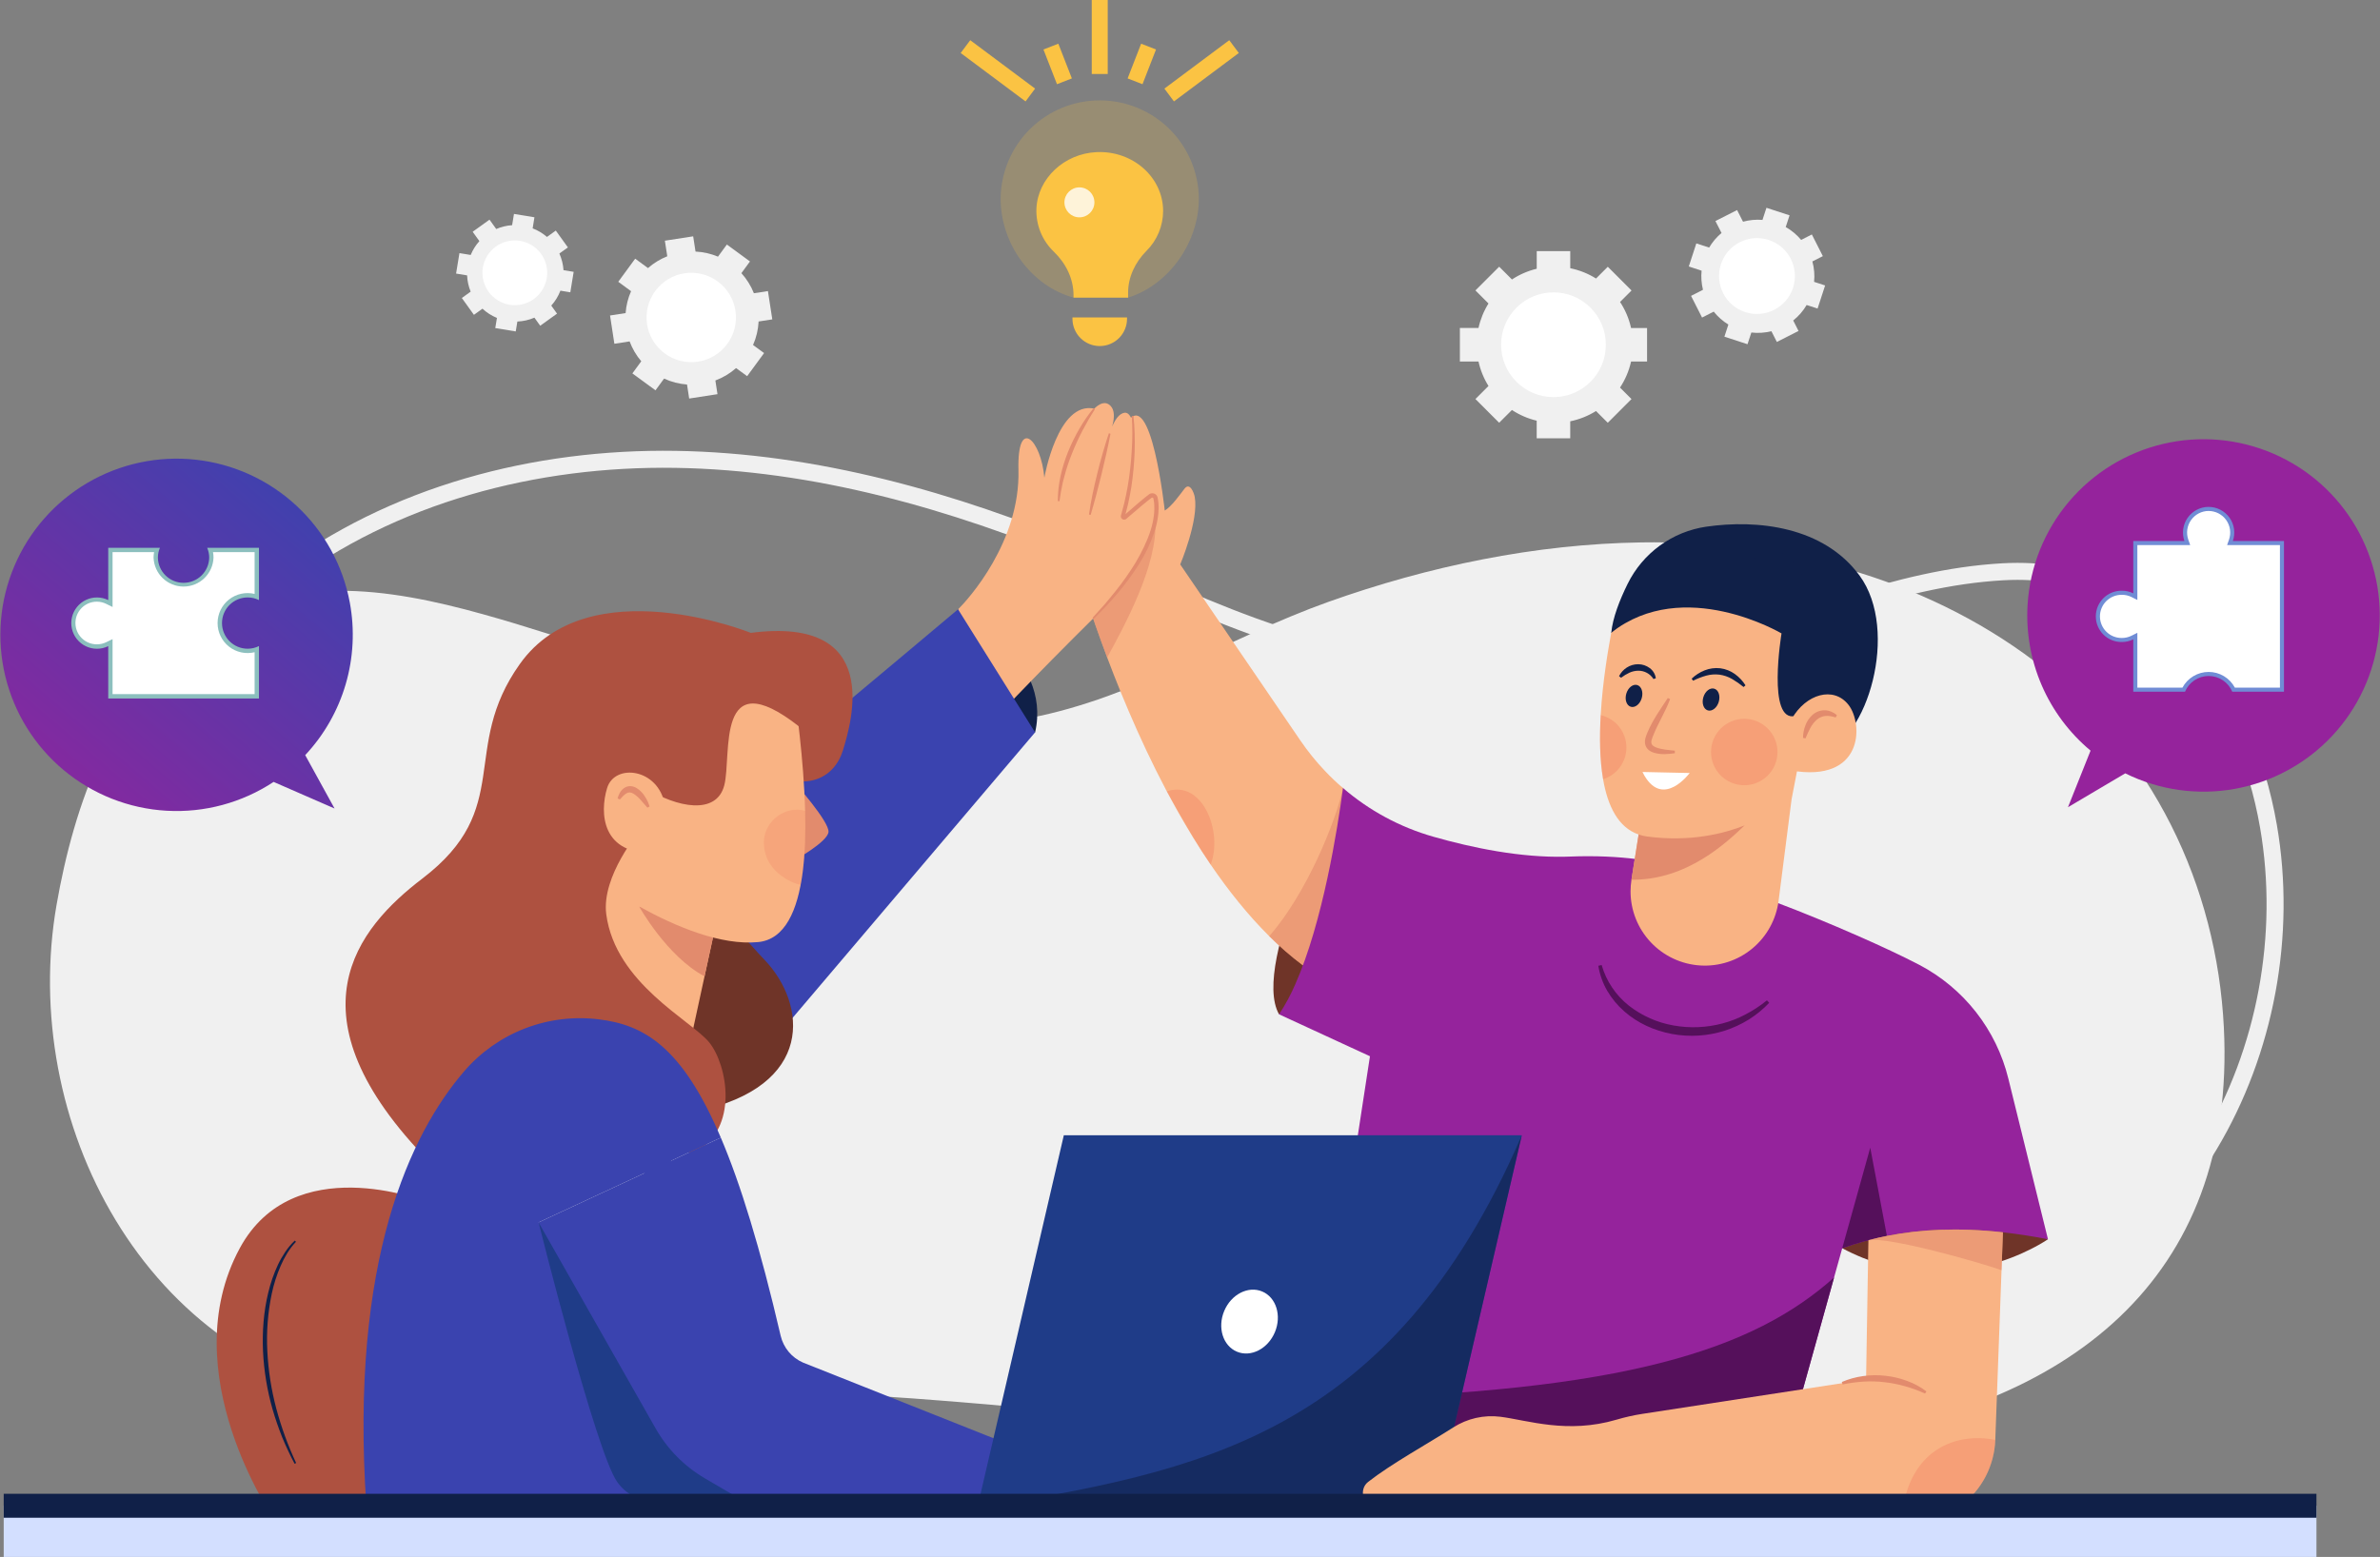 <svg width="596" height="390" viewBox="0 0 596 390" fill="none" xmlns="http://www.w3.org/2000/svg">
<rect x="0" y="0" width="596" height="390" fill="#808080" stroke="none"/>
<g clip-path="url(#clip0_472_664)">
<path d="M22.493 238.054C19.285 302.091 62.037 334.971 123.7 342.784C192.87 351.544 263.901 339.73 332.768 333.717C358.722 331.452 384.747 329.749 410.81 329.899C435.369 330.034 461.954 336.806 486.081 333.058C546.385 323.69 577.471 261.362 568.074 207.003C562.247 173.296 540.362 141.09 501.628 143.225C474.402 144.732 450.288 156.558 424.293 162.963C389.878 171.394 353.793 170.044 320.104 159.065C303.336 153.573 287.344 145.783 271.026 138.96C238.525 125.393 204.157 115.603 169.158 115.066C134.158 114.529 98.393 123.718 70.101 145.253C40.264 167.954 24.287 202.308 22.493 238.054Z" stroke="#F0F0F0" stroke-width="4.26" stroke-miterlimit="10"/>
<path d="M556.899 257.369C560.09 320.626 517.561 353.114 456.221 360.835C387.413 369.488 316.763 357.817 248.245 351.88C222.434 349.643 196.539 347.961 170.613 348.103C146.186 348.235 119.723 354.923 95.734 351.221C35.737 341.962 4.822 280.388 14.16 226.685C18.526 201.598 28.17 173.843 49.852 158.606C71.666 143.284 97.029 147.203 120.934 153.858C164.468 165.974 211.902 188.71 258.029 179.816C284.463 174.726 307.504 159.744 332.61 150.783C357.643 141.851 384.388 136.277 411.001 135.87C445.807 135.328 481.396 144.421 509.541 165.691C539.222 188.12 555.118 222.056 556.899 257.369Z" fill="#F0F0F0"/>
<path d="M512.851 310.423C512.851 310.423 488.875 327.334 461.333 312.68L487.091 298.304L512.851 310.423Z" fill="#6F3428"/>
<path d="M336.323 197.396C336.323 197.396 312.995 241.153 320.292 254.079L346.854 239.318L336.323 197.396Z" fill="#6F3428"/>
<path d="M326.279 241.818C323.305 239.58 320.487 237.14 317.847 234.516C312.532 229.241 307.639 223.12 303.178 216.587C300.183 212.202 297.384 207.622 294.781 202.987C287.283 189.619 281.423 175.782 277.257 164.702C272.906 153.143 270.387 144.569 269.705 142.607C269.666 142.464 269.611 142.326 269.542 142.194L282.161 105.957C288.267 96.19 291.677 127.889 291.677 127.889C293.359 126.902 295.4 124.006 296.603 122.443C297.959 120.662 299.003 123.461 299.186 124.479C300.239 130.307 295.552 141.388 295.552 141.388L325.641 185.491C327.48 188.187 329.534 190.731 331.781 193.098C333.215 194.619 334.73 196.063 336.317 197.424C338.997 208.741 338.725 230.607 326.279 241.818Z" fill="#F9B384"/>
<path opacity="0.6" d="M326.28 241.817C323.305 239.58 320.487 237.14 317.847 234.516C327.292 223.695 334.514 205.723 336.328 197.401C337.76 198.928 334.743 196.042 336.328 197.401C338.997 208.741 338.725 230.607 326.28 241.817Z" fill="#E28B6D"/>
<path d="M512.854 310.428C496.416 307.227 483.46 307.433 472.524 309.604C468.722 310.358 464.98 311.388 461.328 312.686L458.02 324.548L451.488 347.999L447.247 363.235L443.384 377.072L441.214 384.875H324.618L343.065 264.587L320.3 254.082C321.872 251.702 323.23 249.188 324.358 246.569C331.269 230.997 334.981 207.393 336.317 197.399C342.864 203.041 350.556 207.195 358.864 209.574C368.787 212.406 380.747 214.859 391.958 214.6L393.108 214.567C419.008 213.549 430.565 221.438 430.565 221.438C436.417 222.598 451.702 228.469 465.035 234.341C470.918 236.914 476.419 239.497 480.585 241.667C486.119 244.563 490.974 248.603 494.826 253.52C498.679 258.437 501.44 264.118 502.928 270.186L512.854 310.428Z" fill="#95239C"/>
<path d="M472.524 309.604C468.722 310.358 464.98 311.388 461.328 312.686L468.348 287.491L472.524 309.604Z" fill="#55105B"/>
<path opacity="0.3" d="M303.178 216.577C300.183 212.192 297.835 208.23 292.209 198.241C301.038 195.217 306.313 208.23 303.178 216.577Z" fill="#EE6F57"/>
<path d="M459.292 320.007L451.493 348.001L447.252 363.238L342.62 371.213L330.727 350.401C407.224 348.821 439.234 337.916 459.292 320.007Z" fill="#55105B"/>
<path opacity="0.6" d="M277.26 164.691C272.909 153.132 270.39 144.559 269.708 142.596L289.285 130.47C290.041 141.505 281.313 157.242 277.26 164.691Z" fill="#E28B6D"/>
<path d="M401.085 241.733C402.238 245.757 404.623 249.317 407.906 251.913C411.175 254.461 415.02 256.166 419.102 256.878C423.192 257.609 427.393 257.429 431.405 256.349C433.423 255.817 435.371 255.048 437.209 254.058C439.077 253.082 440.841 251.917 442.473 250.582L443.051 251.2C441.533 252.796 439.824 254.198 437.962 255.374C436.071 256.541 434.05 257.481 431.939 258.174C427.665 259.538 423.12 259.825 418.708 259.008C414.324 258.191 410.079 256.308 406.721 253.32C405.037 251.841 403.6 250.101 402.466 248.167C401.357 246.238 400.606 244.123 400.25 241.927L401.085 241.733Z" fill="#55105B"/>
<path d="M448.641 200.264L445.397 225.627C444.798 230.318 442.436 234.605 438.791 237.618C435.146 240.63 430.491 242.142 425.771 241.847C421.052 241.552 416.622 239.471 413.381 236.027C410.14 232.583 408.331 228.035 408.321 223.306C408.324 222.318 408.402 221.332 408.555 220.356L409.141 216.643L411.431 202.178L424.321 201.516L448.641 200.264Z" fill="#F9B384"/>
<path d="M403.494 158.482C403.855 154.741 405.604 150.285 407.596 146.243C409.474 142.438 412.249 139.146 415.682 136.652C419.115 134.158 423.104 132.537 427.303 131.928C440.104 130.08 456.659 131.882 465.671 144.179C475.834 158.044 467.389 185.766 456.493 188.13C445.598 190.494 403.494 158.482 403.494 158.482Z" fill="#102048"/>
<path d="M436.868 206.777C432.517 210.899 422.492 220.547 408.548 220.364L411.423 202.186L424.314 201.524L436.868 206.777Z" fill="#E28B6D"/>
<path d="M455.422 165.017L453.481 175.12L453.002 177.594L451.091 187.527L449.997 193.225L448.641 200.256L442.01 204.239C442.01 204.239 440.199 205.456 436.868 206.769C431.843 208.767 423.382 210.981 412.497 209.548C411.765 209.456 411.045 209.285 410.349 209.039C405.227 207.293 402.601 201.913 401.444 195.182C400.596 190.245 400.533 184.59 400.846 179.131C401.334 170.568 402.757 162.482 403.494 158.469C414.899 148.289 430.466 146.421 442.013 144.164L455.422 165.017Z" fill="#F9B384"/>
<path d="M403.494 158.482C421.659 144.179 446.129 158.667 446.129 158.667C446.129 158.667 442.389 181.19 449.623 179.332C456.857 177.474 464.195 162.414 464.195 162.414L447.638 138.54L411.42 144.772L403.494 158.482Z" fill="#102048"/>
<path d="M448.687 180.07C452.249 173.82 459.173 171.815 462.898 176.556C466.623 181.297 466.765 196.215 448.45 192.993L448.687 180.07Z" fill="#F9B384"/>
<path d="M418.224 175.133C417.046 178.319 415.222 181.157 414.033 184.145C413.896 184.506 413.718 184.908 413.631 185.239C413.53 185.513 413.498 185.807 413.537 186.097C413.569 186.34 413.685 186.564 413.865 186.73C414.114 186.94 414.396 187.107 414.7 187.224C416.066 187.751 417.753 187.878 419.405 188.041L419.423 188.677C417.753 188.899 416.038 189.097 414.219 188.57C413.728 188.43 413.269 188.195 412.868 187.878C412.41 187.5 412.095 186.977 411.977 186.394C411.882 185.858 411.919 185.307 412.084 184.789C412.205 184.361 412.355 183.942 412.532 183.534C413.868 180.327 415.84 177.627 417.657 174.848L418.224 175.133Z" fill="#E28B6D"/>
<path d="M430.412 175.805C429.967 177.306 428.741 178.268 427.674 177.953C426.608 177.637 426.104 176.171 426.55 174.662C426.995 173.153 428.219 172.196 429.285 172.512C430.351 172.827 430.855 174.293 430.412 175.805Z" fill="#102048"/>
<path d="M411.12 174.893C411.564 173.39 411.061 171.916 409.995 171.601C408.929 171.285 407.704 172.248 407.26 173.751C406.815 175.253 407.319 176.727 408.385 177.043C409.451 177.358 410.675 176.396 411.12 174.893Z" fill="#102048"/>
<path d="M423.624 170.008C424.556 169.115 425.65 168.41 426.848 167.931C428.099 167.428 429.455 167.245 430.794 167.399C432.132 167.571 433.405 168.079 434.494 168.875C435.537 169.632 436.424 170.582 437.107 171.675L436.629 172.094C435.715 171.346 434.744 170.669 433.726 170.071C432.759 169.519 431.696 169.154 430.593 168.997C429.486 168.864 428.362 168.946 427.286 169.239C426.146 169.56 425.039 169.986 423.978 170.511L423.624 170.008Z" fill="#102048"/>
<path d="M414.062 170.094C413.659 169.447 413.096 168.915 412.428 168.55C411.759 168.186 411.007 168 410.245 168.012C409.488 168.023 408.741 168.189 408.052 168.501C407.306 168.848 406.601 169.275 405.947 169.773L405.438 169.376C405.875 168.506 406.536 167.767 407.352 167.236C408.209 166.673 409.213 166.377 410.237 166.384C411.28 166.386 412.294 166.725 413.128 167.351C413.539 167.652 413.885 168.032 414.148 168.469C414.41 168.906 414.582 169.391 414.655 169.896L414.062 170.094Z" fill="#102048"/>
<path d="M411.316 193.38L423.125 193.635C423.125 193.635 416.578 202.516 411.769 194.25L411.316 193.38Z" fill="white"/>
<path d="M451.517 184.837C451.522 183.802 451.709 182.776 452.069 181.806C452.43 180.771 453.042 179.843 453.85 179.103C454.721 178.314 455.863 177.89 457.038 177.92C458.141 177.978 459.19 178.418 460.005 179.164L459.684 179.717C458.763 179.439 457.878 179.251 457.066 179.35C456.268 179.45 455.518 179.789 454.916 180.322C454.269 180.911 453.731 181.608 453.326 182.384C452.883 183.185 452.522 184.056 452.135 184.959L451.517 184.837Z" fill="#E28B6D"/>
<path opacity="0.3" d="M436.796 196.696C441.39 196.696 445.114 192.972 445.114 188.377C445.114 183.782 441.39 180.058 436.796 180.058C432.203 180.058 428.479 183.782 428.479 188.377C428.479 192.972 432.203 196.696 436.796 196.696Z" fill="#EE6F57"/>
<path opacity="0.3" d="M407.283 187.252C407.279 189.025 406.712 190.75 405.662 192.178C404.613 193.607 403.136 194.664 401.446 195.197C400.599 190.26 400.535 184.605 400.848 179.146C402.678 179.572 404.31 180.605 405.479 182.077C406.647 183.549 407.283 185.373 407.283 187.252Z" fill="#EE6F57"/>
<path d="M239.919 152.639C239.919 152.639 263.603 164.231 259.212 183.468L243.548 187.853L239.919 152.639Z" fill="#102048"/>
<path d="M239.919 152.639C242.464 150.134 255.494 135.73 255.041 117.73C254.695 104.079 260.746 110.246 261.525 119.664C261.525 119.664 264.853 100.399 274.028 102.359L271.334 106.052C271.334 106.052 274.812 99.526 277.619 101.272C280.425 103.018 277.873 108.602 277.873 108.602C277.873 108.602 279.183 103.766 281.59 103.392C283.998 103.018 286.206 110.604 280.827 130.394C280.827 130.394 286.662 124.609 288.969 123.634C291.277 122.66 291.12 137.794 274.769 153.919C258.418 170.043 246.853 182.473 246.853 182.473L239.919 152.639Z" fill="#F9B384"/>
<path d="M144.496 231.554C145.071 232.442 239.914 152.628 239.914 152.628L259.207 183.457L162.394 297.469L144.496 231.554Z" fill="#3A43AF"/>
<path d="M274.207 102.484C273.077 104.224 272.031 106.046 271.069 107.879C270.108 109.719 269.242 111.608 268.477 113.539C267.692 115.457 267.038 117.426 266.517 119.433L266.125 120.937L265.828 122.464C265.573 123.482 265.517 124.5 265.319 125.543L264.896 125.52C264.903 123.398 265.135 121.283 265.591 119.211C266.051 117.139 266.682 115.108 267.477 113.139C268.278 111.176 269.213 109.27 270.276 107.436C271.327 105.599 272.532 103.854 273.878 102.221L274.207 102.484Z" fill="#E28B6D"/>
<path d="M278.089 108.647C277.774 110.368 277.402 112.075 277.021 113.778C276.639 115.48 276.214 117.175 275.825 118.868L274.532 123.94C274.079 125.624 273.626 127.309 273.12 128.984L272.705 128.895C272.932 127.154 273.265 125.436 273.611 123.721C273.957 122.005 274.374 120.308 274.781 118.611C275.188 116.913 275.641 115.223 276.132 113.546C276.624 111.869 277.11 110.189 277.68 108.533L278.089 108.647Z" fill="#E28B6D"/>
<path d="M283.843 104.166C284.461 110.101 284.191 116.089 283.316 121.98C283.062 123.451 282.807 124.925 282.464 126.378C282.298 127.108 282.115 127.833 281.906 128.551L281.756 129.093L281.687 129.348C281.697 129.305 281.69 129.26 281.667 129.223C281.654 129.202 281.637 129.185 281.617 129.171C281.597 129.157 281.575 129.147 281.551 129.143C281.527 129.138 281.502 129.138 281.479 129.143C281.455 129.148 281.432 129.158 281.413 129.172L281.792 128.836C282.905 127.852 284.028 126.879 285.163 125.917L286.888 124.492C287.194 124.253 287.446 124.047 287.807 123.782C287.996 123.656 288.214 123.579 288.44 123.559C288.666 123.539 288.894 123.576 289.102 123.667C289.311 123.757 289.493 123.899 289.632 124.078C289.772 124.257 289.864 124.469 289.901 124.693L290.01 125.271C290.051 125.655 290.117 126.034 290.122 126.429C290.15 126.812 290.154 127.197 290.135 127.581C290.132 127.965 290.108 128.348 290.061 128.729C289.908 130.242 289.589 131.733 289.11 133.175C288.153 136.028 286.857 138.755 285.25 141.299C283.648 143.817 281.884 146.228 279.967 148.516C279.011 149.659 277.988 150.74 277.003 151.855L273.891 155.049L273.588 154.751L276.565 151.46C277.502 150.318 278.476 149.206 279.382 148.04C281.226 145.743 282.919 143.328 284.448 140.81C285.927 138.265 287.247 135.646 288.128 132.867C288.575 131.491 288.87 130.07 289.008 128.63C289.049 128.274 289.069 127.917 289.069 127.559C289.082 127.203 289.076 126.847 289.051 126.492C289.051 126.136 288.98 125.79 288.942 125.439L288.843 124.93C288.812 124.764 288.804 124.78 288.756 124.718C288.708 124.674 288.646 124.646 288.581 124.641C288.516 124.635 288.45 124.65 288.395 124.685L287.552 125.332L285.838 126.726C284.703 127.671 283.579 128.633 282.466 129.61L282.018 130.012C281.877 130.115 281.708 130.172 281.533 130.175C281.359 130.177 281.187 130.126 281.043 130.027C280.899 129.928 280.79 129.786 280.73 129.622C280.67 129.458 280.662 129.28 280.708 129.111L280.787 128.826L280.937 128.297C281.145 127.592 281.329 126.882 281.499 126.167C281.848 124.739 282.138 123.296 282.402 121.84C282.895 118.932 283.228 116 283.4 113.055C283.608 110.109 283.614 107.153 283.42 104.206L283.843 104.166Z" fill="#E28B6D"/>
<path d="M106.194 300.867C106.194 300.867 73.426 287.939 60.042 312.675C43.216 343.777 68.5 380.322 68.5 380.322H112.978L106.194 300.867Z" fill="#AE5140"/>
<path d="M74.116 311.064C73.29 311.94 72.556 312.898 71.927 313.925C71.292 314.949 70.737 316.022 70.266 317.132C69.306 319.349 68.568 321.657 68.065 324.021C67.068 328.762 66.69 333.612 66.943 338.45C67.187 343.295 67.935 348.101 69.174 352.791C70.434 357.49 72.101 362.07 74.156 366.48L73.777 366.668C73.223 365.579 72.635 364.5 72.139 363.378C71.884 362.82 71.612 362.271 71.375 361.706L70.655 360.011C69.754 357.72 68.943 355.404 68.261 353.043C66.904 348.304 66.1 343.425 65.864 338.501C65.65 333.582 66.004 328.614 67.172 323.814C67.742 321.409 68.555 319.068 69.597 316.826C70.125 315.706 70.739 314.628 71.431 313.602C72.117 312.566 72.919 311.613 73.821 310.759L74.116 311.064Z" fill="#102048"/>
<path d="M190.724 192.398C201.472 198.956 208.9 195.057 211.08 187.977C213.261 180.897 221.184 154.229 188.022 158.53C188.022 158.53 147.382 142.141 130.186 166.32C115.013 187.649 128.934 202.394 105.759 220.079C89.594 232.412 71.271 254.079 107.619 291.135L147.043 280.271L190.724 192.398Z" fill="#AE5140"/>
<path d="M178.48 223.324C179.284 227.075 187.981 236.791 191.457 240.438C201.979 251.455 204.299 272.127 174.305 278.444L157.43 239.13L178.48 223.324Z" fill="#6F3428"/>
<path d="M179.976 228.238L176.429 244.571L170.916 269.987L140.155 263.487L147.392 213.643L178.76 227.696L179.976 228.238Z" fill="#F9B384"/>
<path d="M198.905 195.948C198.905 195.948 207.782 205.904 207.47 208.436C207.157 210.968 198.905 215.511 198.905 215.511V195.948Z" fill="#E28B6D"/>
<path d="M179.977 228.246L176.43 244.576C166.967 239.542 160.066 227.083 160.066 227.083L178.763 227.701L179.977 228.246Z" fill="#E28B6D"/>
<path d="M200.984 218.603C199.737 228.065 196.589 235.336 189.862 235.987C171.264 237.789 144.496 216.954 144.496 216.954L145.939 178.795L166.165 166.325L198.89 172.392C199.281 176.701 201.289 189.876 201.615 203.127C201.755 208.466 201.612 213.816 200.984 218.603Z" fill="#F9B384"/>
<path d="M204.045 178.795L200.009 181.905C178.969 165.485 183.33 189.138 181.376 196.714C179.422 204.29 169.453 202.292 161.672 197.396L160.285 208.001L136.901 208.739L135.545 179.101L158.863 160.869L202.027 169.29L204.045 178.795Z" fill="#AE5140"/>
<path d="M173.837 288.845C185.323 282.681 182.066 266.597 177.595 261.105C173.124 255.613 154.127 246.365 151.822 229.04C150.55 219.399 160.285 208.019 160.285 208.019L140.517 197.411L120.265 229.243L135.547 283.941L173.837 288.845Z" fill="#AE5140"/>
<path d="M188.147 377.123L91.742 377.189C87.53 315.449 102.917 283.88 116.219 268.371C120.34 263.58 125.581 259.884 131.477 257.612C137.372 255.34 143.739 254.562 150.008 255.349C161.109 256.715 170.743 261.991 180.508 284.977L134.873 306.204L164.168 357.794C167.111 362.982 171.37 367.302 176.516 370.318L188.147 377.123Z" fill="#3A43AF"/>
<path d="M134.873 306.204C134.873 306.204 149.216 363.63 154.534 371.185C160.069 379.054 171.951 377.077 192.661 377.123L166.498 318.824L134.873 306.204Z" fill="#1F3C88"/>
<path d="M251.909 361.512L247.767 376.782L192.661 377.123H188.147L176.516 370.318C171.37 367.302 167.111 362.982 164.168 357.794L134.873 306.204L180.508 284.977C185.414 296.49 190.34 312.462 195.493 334.602C195.837 336.077 196.521 337.451 197.489 338.616C198.457 339.78 199.683 340.703 201.07 341.311L251.909 361.512Z" fill="#3A43AF"/>
<path d="M166.498 201.593C164.842 192.398 153.934 191.181 152.035 197.393C150.137 203.606 150.6 214.279 164.297 213.645L166.498 201.593Z" fill="#F9B384"/>
<path d="M162.122 202.315L160.414 200.366C159.903 199.77 159.308 199.251 158.649 198.824C158.025 198.475 157.529 198.376 156.956 198.684C156.384 198.992 155.806 199.618 155.224 200.269L154.656 199.984C154.911 199.091 155.295 198.17 156.183 197.48C156.66 197.113 157.246 196.917 157.847 196.923C158.421 196.95 158.979 197.125 159.465 197.432C160.293 197.965 160.989 198.678 161.501 199.519C162.005 200.29 162.397 201.129 162.666 202.01L162.122 202.315Z" fill="#E28B6D"/>
<path opacity="0.2" d="M200.503 221.629C200.035 221.725 191.29 219.213 191.29 210.976C191.29 206.581 195.137 202.832 199.531 202.832C200.24 202.828 200.945 202.927 201.625 203.125C201.755 208.466 201.643 216.465 200.503 221.629Z" fill="#EE6F57"/>
<path d="M359.421 377.711H244.739L266.403 284.386H381.088L359.421 377.711Z" fill="#1F3C88"/>
<path opacity="0.6" d="M359.424 377.713L381.088 284.386C348.307 360.255 299.598 368.663 244.739 377.713" fill="#102048"/>
<path d="M319.258 333.711C321.004 329.547 319.579 324.979 316.075 323.51C312.571 322.04 308.314 324.224 306.568 328.389C304.822 332.554 306.247 337.121 309.752 338.591C313.256 340.06 317.512 337.876 319.258 333.711Z" fill="white"/>
<path d="M501.569 308.69L501.223 318.175L499.661 360.675V360.729C499.534 363.908 498.708 367.02 497.242 369.843C495.775 372.666 493.703 375.131 491.175 377.062H443.39L343.585 377.398C341.804 377.398 339.984 373.252 342.62 371.201C348.447 366.643 357.572 361.63 363.92 357.57C367.42 355.323 371.597 354.374 375.724 354.891C382.594 355.769 392.5 359.253 404.825 355.618C406.957 354.987 409.129 354.501 411.327 354.163L451.494 347.989L467.303 345.558L467.748 318.773L467.89 310.668C469.397 310.266 470.941 309.908 472.524 309.594C480.819 307.952 490.297 307.443 501.569 308.69Z" fill="#F9B384"/>
<path opacity="0.6" d="M501.569 308.69L501.223 318.175C495.386 316.124 472.837 309.711 467.89 310.678C469.396 310.276 470.941 309.918 472.524 309.604C480.819 307.952 490.297 307.443 501.569 308.69Z" fill="#E28B6D"/>
<path opacity="0.3" d="M499.66 360.685V360.738C499.534 363.918 498.708 367.03 497.241 369.853C495.774 372.676 493.703 375.141 491.175 377.072H476.656C479.195 363.105 489.775 358.764 499.66 360.685Z" fill="#EE6F57"/>
<path d="M461.226 346.182C462.928 345.453 464.72 344.956 466.554 344.703C468.399 344.435 470.27 344.409 472.122 344.627C473.973 344.82 475.793 345.247 477.536 345.899C479.288 346.527 480.933 347.42 482.414 348.546L482.063 349.075C480.455 348.343 478.792 347.735 477.091 347.258C475.404 346.774 473.68 346.434 471.936 346.24C470.196 346.027 468.441 345.975 466.692 346.088C464.921 346.201 463.16 346.435 461.422 346.79L461.226 346.182Z" fill="#E28B6D"/>
<path d="M580.087 377.166H0.929V390.003H580.087V377.166Z" fill="#D3DFFF"/>
<path d="M0.929 377.186H580.084" stroke="#102048" stroke-width="6" stroke-miterlimit="10"/>
<path d="M87.599 150.941C85.863 141.622 81.173 133.109 74.223 126.663C67.272 120.217 58.432 116.181 49.01 115.152C39.587 114.123 30.084 116.156 21.907 120.949C13.729 125.743 7.313 133.042 3.606 141.767C-0.1 150.493 -0.899 160.179 1.328 169.394C3.555 178.609 8.689 186.861 15.97 192.93C23.252 198.999 32.294 202.561 41.757 203.09C51.221 203.619 60.603 201.086 68.516 195.866L83.782 202.526L76.429 189.156C81.156 184.108 84.631 178.019 86.571 171.381C88.512 164.742 88.864 157.741 87.599 150.941Z" fill="url(#paint0_linear_472_664)"/>
<path d="M27.646 174.408V160.968L26.862 161.358C26.057 161.757 25.171 161.964 24.272 161.961C23.387 161.959 22.515 161.758 21.718 161.373C20.922 160.987 20.224 160.427 19.674 159.734C19.124 159.041 18.738 158.233 18.544 157.369C18.35 156.506 18.353 155.611 18.553 154.749C18.753 153.887 19.145 153.082 19.7 152.392C20.254 151.703 20.957 151.148 21.756 150.768C22.555 150.388 23.429 150.193 24.314 150.198C25.198 150.203 26.07 150.408 26.865 150.796L27.646 151.175V137.751H39.282C39.098 138.379 39.005 139.031 39.007 139.685C39.042 141.51 39.791 143.249 41.094 144.528C42.397 145.806 44.15 146.522 45.975 146.522C47.8 146.522 49.553 145.806 50.856 144.528C52.159 143.249 52.908 141.51 52.943 139.685C52.945 139.031 52.852 138.379 52.668 137.751H64.304V149.496C63.568 149.239 62.794 149.11 62.014 149.114C61.001 149.113 60 149.334 59.08 149.76C58.161 150.186 57.345 150.807 56.691 151.581C56.037 152.355 55.559 153.263 55.291 154.24C55.024 155.218 54.973 156.242 55.142 157.241C55.311 158.24 55.696 159.191 56.27 160.026C56.844 160.861 57.593 161.561 58.466 162.076C59.338 162.592 60.313 162.911 61.321 163.011C62.33 163.111 63.348 162.99 64.304 162.655V174.408H27.646Z" fill="white"/>
<path d="M63.762 138.293V148.773C62.657 148.506 61.507 148.493 60.396 148.736C59.286 148.978 58.245 149.47 57.352 150.173C56.46 150.876 55.738 151.772 55.242 152.795C54.745 153.817 54.487 154.939 54.487 156.076C54.487 157.212 54.745 158.334 55.242 159.356C55.738 160.379 56.46 161.275 57.352 161.978C58.245 162.682 59.286 163.173 60.396 163.415C61.507 163.658 62.657 163.645 63.762 163.378V173.866H28.188V160.095L26.62 160.859C25.89 161.22 25.086 161.407 24.272 161.403C23.464 161.409 22.665 161.232 21.935 160.885C21.206 160.537 20.564 160.029 20.059 159.398C19.555 158.767 19.2 158.029 19.021 157.241C18.842 156.453 18.844 155.634 19.028 154.847C19.211 154.06 19.57 153.325 20.079 152.697C20.587 152.068 21.231 151.564 21.963 151.221C22.695 150.877 23.494 150.705 24.302 150.715C25.11 150.726 25.906 150.92 26.628 151.282L28.188 152.046V138.303H38.587C38.5 138.762 38.457 139.228 38.457 139.695C38.529 141.638 39.351 143.478 40.751 144.828C42.151 146.177 44.019 146.931 45.963 146.931C47.908 146.931 49.776 146.177 51.176 144.828C52.576 143.478 53.398 141.638 53.47 139.695C53.47 139.228 53.427 138.762 53.34 138.303H63.747L63.762 138.293ZM64.833 137.216H51.882C52.217 138 52.39 138.843 52.391 139.695C52.357 141.378 51.666 142.98 50.464 144.158C49.263 145.336 47.647 145.996 45.965 145.996C44.282 145.996 42.667 145.336 41.465 144.158C40.264 142.98 39.572 141.378 39.539 139.695C39.539 138.843 39.712 138 40.047 137.216H27.104V150.318C26.235 149.892 25.282 149.667 24.315 149.661C23.348 149.655 22.392 149.867 21.519 150.282C20.645 150.697 19.877 151.304 19.27 152.057C18.664 152.811 18.235 153.691 18.016 154.633C17.797 155.575 17.794 156.555 18.006 157.498C18.219 158.442 18.642 159.325 19.243 160.083C19.844 160.84 20.609 161.452 21.479 161.873C22.35 162.294 23.305 162.513 24.272 162.513C25.254 162.516 26.224 162.29 27.104 161.854V174.963H64.849V161.836C63.969 162.276 63 162.504 62.017 162.503C60.313 162.503 58.68 161.826 57.475 160.621C56.271 159.417 55.594 157.783 55.594 156.079C55.594 154.376 56.271 152.742 57.475 151.537C58.68 150.333 60.313 149.656 62.017 149.656C62.999 149.652 63.969 149.878 64.849 150.315V137.206L64.833 137.216Z" fill="#8CBFBE"/>
<path d="M507.75 151.473C508.328 142.008 511.938 132.981 518.046 125.728C524.153 118.476 532.434 113.383 541.661 111.203C550.888 109.024 560.571 109.874 569.278 113.629C577.984 117.383 585.25 123.841 590.001 132.047C594.751 140.254 596.733 149.772 595.654 159.193C594.574 168.613 590.49 177.436 584.006 184.355C577.523 191.273 568.984 195.92 559.654 197.606C550.324 199.293 540.7 197.93 532.205 193.719L517.859 202.206L523.518 188.031C518.207 183.601 514.013 177.984 511.274 171.633C508.535 165.283 507.328 158.377 507.75 151.473Z" fill="url(#paint1_linear_472_664)"/>
<path d="M559.352 172.766C558.787 171.586 557.901 170.59 556.794 169.892C555.688 169.195 554.407 168.825 553.099 168.825C551.791 168.825 550.509 169.195 549.403 169.892C548.296 170.59 547.41 171.586 546.846 172.766H534.734V159.334L533.998 159.703C533.19 160.107 532.299 160.317 531.395 160.314C530.609 160.33 529.827 160.19 529.095 159.9C528.364 159.61 527.697 159.177 527.135 158.626C526.573 158.076 526.126 157.418 525.821 156.693C525.516 155.967 525.359 155.188 525.359 154.401C525.359 153.614 525.516 152.835 525.821 152.109C526.126 151.384 526.573 150.726 527.135 150.176C527.697 149.625 528.364 149.192 529.095 148.902C529.827 148.612 530.609 148.472 531.395 148.488C532.299 148.486 533.19 148.695 533.998 149.099L534.734 149.468V136.038H547.751L547.515 135.361C547.202 134.47 547.108 133.516 547.239 132.58C547.371 131.644 547.724 130.754 548.271 129.983C548.817 129.212 549.54 128.583 550.38 128.15C551.219 127.716 552.15 127.489 553.095 127.489C554.04 127.489 554.971 127.716 555.81 128.15C556.649 128.583 557.372 129.212 557.919 129.983C558.465 130.754 558.819 131.644 558.951 132.58C559.082 133.516 558.988 134.47 558.675 135.361L558.438 136.041H571.456V172.766H559.352Z" fill="white"/>
<path d="M553.082 127.996C553.945 127.997 554.796 128.204 555.563 128.6C556.33 128.997 556.991 129.571 557.491 130.276C557.991 130.98 558.314 131.794 558.435 132.649C558.556 133.504 558.471 134.375 558.186 135.191L557.71 136.547H570.942V172.257H559.659C559.025 171.067 558.078 170.071 556.922 169.377C555.765 168.683 554.441 168.316 553.092 168.316C551.743 168.316 550.419 168.683 549.263 169.377C548.106 170.071 547.16 171.067 546.525 172.257H535.237V158.515L533.764 159.25C533.027 159.619 532.214 159.81 531.39 159.808C530.671 159.823 529.955 159.695 529.286 159.43C528.617 159.166 528.007 158.77 527.493 158.267C526.979 157.764 526.57 157.163 526.291 156.499C526.012 155.836 525.868 155.123 525.868 154.403C525.868 153.684 526.012 152.971 526.291 152.308C526.57 151.644 526.979 151.043 527.493 150.54C528.007 150.037 528.617 149.641 529.286 149.377C529.955 149.112 530.671 148.984 531.39 148.999C532.214 148.994 533.027 149.182 533.764 149.549L535.237 150.285V136.542H548.469L547.993 135.186C547.709 134.372 547.623 133.501 547.743 132.647C547.863 131.793 548.186 130.981 548.684 130.277C549.182 129.573 549.841 128.998 550.606 128.601C551.371 128.203 552.22 127.994 553.082 127.991V127.996ZM553.082 126.973C552.056 126.974 551.045 127.22 550.134 127.692C549.223 128.164 548.438 128.847 547.845 129.684C547.252 130.521 546.868 131.488 546.725 132.504C546.582 133.52 546.684 134.556 547.023 135.524H534.215V148.63C533.335 148.194 532.367 147.969 531.385 147.974C530.531 147.957 529.682 148.11 528.888 148.425C528.095 148.74 527.371 149.211 526.761 149.809C526.152 150.407 525.667 151.121 525.336 151.908C525.005 152.696 524.835 153.542 524.835 154.396C524.835 155.25 525.005 156.096 525.336 156.883C525.667 157.671 526.152 158.385 526.761 158.983C527.371 159.581 528.095 160.051 528.888 160.366C529.682 160.681 530.531 160.835 531.385 160.818C532.367 160.82 533.336 160.593 534.215 160.154V173.275H547.166C547.655 172.107 548.477 171.11 549.531 170.408C550.585 169.707 551.822 169.333 553.088 169.333C554.354 169.333 555.592 169.707 556.645 170.408C557.699 171.11 558.522 172.107 559.011 173.275H571.954V135.529H559.145C559.485 134.56 559.587 133.524 559.444 132.508C559.301 131.491 558.916 130.524 558.323 129.687C557.729 128.849 556.943 128.167 556.031 127.695C555.12 127.224 554.108 126.978 553.082 126.978V126.973Z" fill="#708CD5"/>
<path opacity="0.2" d="M300.219 49.72C300.219 60.859 292.603 71.403 282.499 74.546H268.833C258.314 71.665 250.579 61.157 250.579 49.72C250.645 43.18 253.289 36.93 257.936 32.328C262.584 27.727 268.859 25.146 275.399 25.146C281.938 25.146 288.214 27.727 292.861 32.328C297.509 36.93 300.153 43.18 300.219 49.72Z" fill="#FBC343"/>
<path d="M275.397 0V18.535" stroke="#FBC343" stroke-width="4" stroke-miterlimit="10"/>
<path d="M258.014 23.8L241.77 11.671" stroke="#FBC343" stroke-width="4" stroke-miterlimit="10"/>
<path d="M292.784 23.8L309.028 11.671" stroke="#FBC343" stroke-width="4" stroke-miterlimit="10"/>
<path d="M266.555 20.367L263.166 11.671" stroke="#FBC343" stroke-width="4" stroke-miterlimit="10"/>
<path d="M284.242 20.367L287.628 11.671" stroke="#FBC343" stroke-width="4" stroke-miterlimit="10"/>
<path d="M291.27 52.868C291.27 44.457 283.73 37.688 274.601 38.107C266.507 38.476 259.881 44.694 259.542 52.237C259.459 54.251 259.807 56.259 260.562 58.127C261.318 59.996 262.464 61.681 263.924 63.07C266.977 66.03 268.832 69.865 268.832 73.963V74.55H282.499V73.332C282.499 69.418 284.237 65.74 287.079 62.862C288.4 61.553 289.45 59.997 290.169 58.282C290.888 56.567 291.262 54.727 291.27 52.868Z" fill="#FBC343"/>
<path d="M268.566 79.511H282.232V79.849C282.232 81.662 281.512 83.401 280.23 84.683C278.949 85.965 277.21 86.685 275.397 86.685C273.585 86.685 271.847 85.965 270.565 84.683C269.283 83.401 268.563 81.662 268.563 79.849V79.511H268.566Z" fill="#FBC343"/>
<path opacity="0.8" d="M270.308 54.443C272.381 54.443 274.061 52.763 274.061 50.69C274.061 48.616 272.381 46.936 270.308 46.936C268.236 46.936 266.555 48.616 266.555 50.69C266.555 52.763 268.236 54.443 270.308 54.443Z" fill="white"/>
<path d="M412.461 90.566V82.168H408.451C407.94 79.841 407.005 77.628 405.693 75.64L408.568 72.764L402.627 66.822L399.68 69.766C397.7 68.528 395.513 67.656 393.225 67.191V62.913H384.828V67.323C382.62 67.849 380.522 68.757 378.627 70.005L375.426 66.807L369.477 72.751L372.747 76.022C371.568 77.908 370.722 79.983 370.245 82.155H365.584V90.553H370.245C370.722 92.725 371.568 94.8 372.747 96.686L369.477 99.957L375.418 105.899L378.619 102.7C380.514 103.949 382.613 104.856 384.82 105.382V109.793H393.217V105.535C395.506 105.07 397.692 104.198 399.672 102.96L402.619 105.904L408.56 99.962L405.685 97.086C406.999 95.101 407.937 92.891 408.451 90.566H412.461Z" fill="#F0F0F0"/>
<path d="M398.298 95.632C403.42 90.508 403.42 82.202 398.298 77.078C393.175 71.955 384.87 71.955 379.748 77.078C374.625 82.202 374.625 90.508 379.748 95.632C384.87 100.755 393.175 100.755 398.298 95.632Z" fill="white"/>
<path d="M455.16 77.294L457.048 71.507L454.287 70.606C454.457 68.889 454.31 67.155 453.855 65.491L456.478 64.16L453.722 58.731L451.048 60.098C449.963 58.8 448.653 57.708 447.181 56.874L448.14 53.937L442.354 52.049L441.361 55.085C439.723 54.95 438.074 55.103 436.489 55.538L435.005 52.616L429.578 55.372L431.105 58.357C429.87 59.392 428.821 60.63 428.003 62.017L424.794 60.971L422.906 66.758L426.115 67.804C425.955 69.407 426.072 71.025 426.461 72.589L423.474 74.115L426.229 79.544L429.15 78.06C430.176 79.346 431.418 80.443 432.82 81.302L431.827 84.338L437.613 86.227L438.573 83.293C440.253 83.488 441.954 83.378 443.595 82.969L444.962 85.659L450.387 82.903L449.056 80.279C450.405 79.204 451.545 77.89 452.42 76.403L455.16 77.294Z" fill="#F0F0F0"/>
<path d="M448.703 72.911C450.782 68.094 448.563 62.503 443.747 60.424C438.931 58.344 433.341 60.563 431.262 65.38C429.183 70.198 431.401 75.788 436.218 77.868C441.034 79.947 446.624 77.728 448.703 72.911Z" fill="white"/>
<path d="M187.103 94.228L191.34 88.441L188.579 86.418C189.4 84.557 189.872 82.562 189.971 80.531L193.399 80.002L192.304 72.912L188.793 73.456C188.058 71.605 186.996 69.901 185.658 68.425L187.808 65.491L182.022 61.251L179.798 64.29C178.012 63.541 176.109 63.111 174.175 63.017L173.585 59.2L166.496 60.294L167.099 64.195C165.332 64.897 163.699 65.897 162.272 67.153L159.061 64.801L154.824 70.588L158.033 72.94C157.267 74.676 156.805 76.531 156.666 78.424L152.766 79.027L153.852 86.112L157.669 85.522C158.344 87.337 159.331 89.021 160.585 90.497L158.361 93.536L164.147 97.773L166.297 94.836C168.107 95.672 170.054 96.175 172.043 96.32L172.585 99.834L179.674 98.737L179.144 95.309C181.049 94.6 182.807 93.548 184.333 92.205L187.103 94.228Z" fill="#F0F0F0"/>
<path d="M184.285 80.036C184.568 73.859 179.791 68.623 173.615 68.341C167.44 68.058 162.205 72.836 161.922 79.012C161.64 85.189 166.417 90.425 172.592 90.707C178.767 90.99 184.003 86.212 184.285 80.036Z" fill="white"/>
<path d="M135.278 81.597L139.494 78.566L138.049 76.553C139.035 75.457 139.811 74.189 140.339 72.812L142.82 73.22L143.657 68.092L141.112 67.677C141.02 66.236 140.669 64.823 140.077 63.506L142.217 61.979L139.183 57.759L136.97 59.35C135.91 58.431 134.697 57.705 133.387 57.205L133.832 54.428L128.708 53.588L128.245 56.408C126.873 56.498 125.527 56.821 124.265 57.365L122.583 55.023L118.365 58.057L120.046 60.396C119.13 61.42 118.395 62.593 117.873 63.864L115.052 63.404L114.212 68.529L116.973 68.982C117.03 70.381 117.331 71.759 117.863 73.054L115.65 74.645L118.68 78.864L120.82 77.325C121.879 78.307 123.106 79.091 124.443 79.638L124.026 82.183L129.153 83.023L129.558 80.544C131.029 80.484 132.477 80.154 133.83 79.572L135.278 81.597Z" fill="#F0F0F0"/>
<path d="M130.83 76.216C135.181 75.161 137.854 70.778 136.799 66.427C135.745 62.074 131.363 59.401 127.012 60.456C122.66 61.51 119.987 65.893 121.042 70.245C122.096 74.597 126.478 77.27 130.83 76.216Z" fill="white"/>
</g>
<defs>
<linearGradient id="paint0_linear_472_664" x1="5.038" y1="216.065" x2="84.07" y2="123.001" gradientUnits="userSpaceOnUse">
<stop stop-color="#95239C"/>
<stop offset="1" stop-color="#3A43AF"/>
</linearGradient>
<linearGradient id="paint1_linear_472_664" x1="208084" y1="79430" x2="238729" y2="79430" gradientUnits="userSpaceOnUse">
<stop stop-color="#95239C"/>
<stop offset="1" stop-color="#3A43AF"/>
</linearGradient>
<clipPath id="clip0_472_664">
<rect width="596" height="390" fill="white"/>
</clipPath>
</defs>
</svg>
